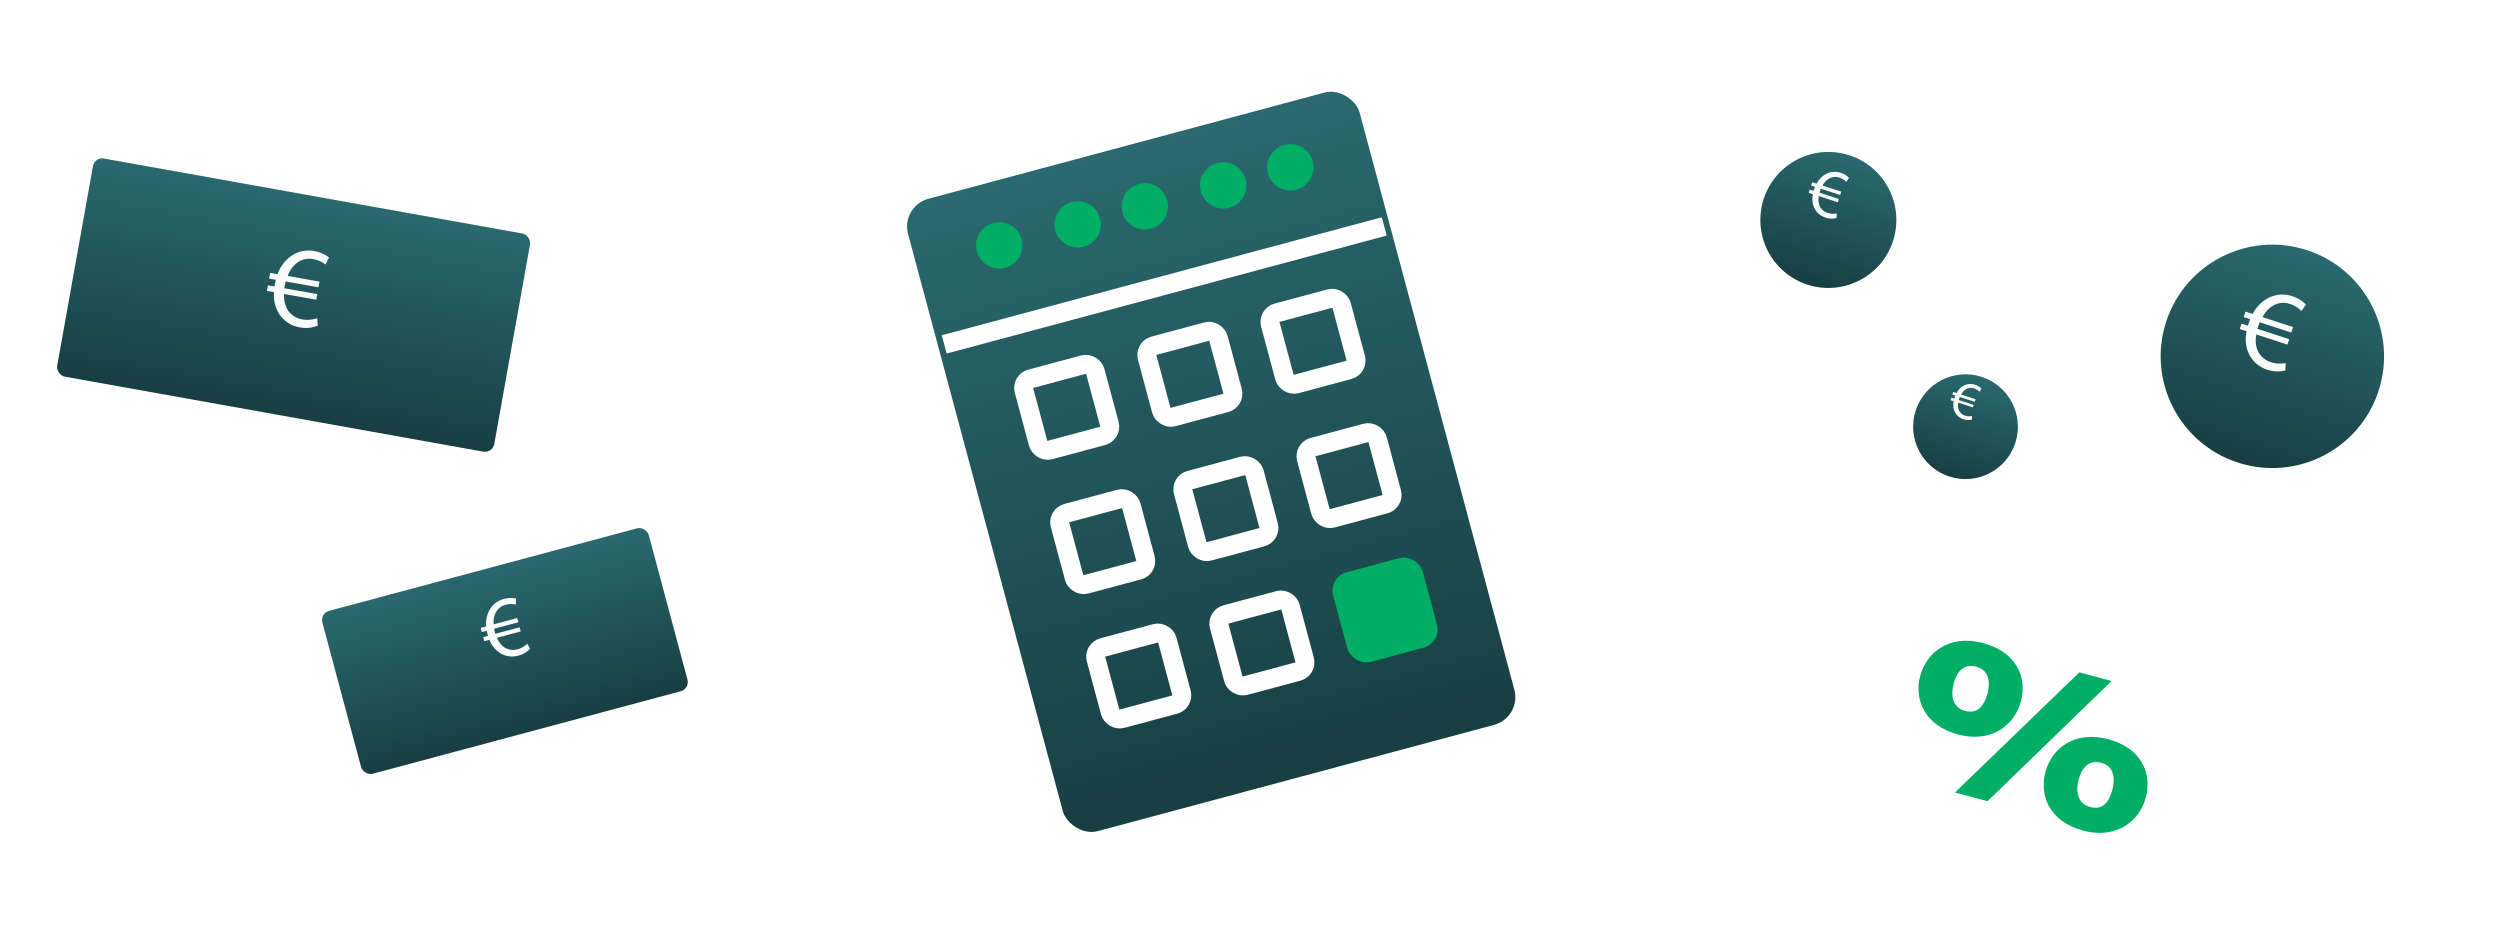 <svg xmlns="http://www.w3.org/2000/svg" xmlns:xlink="http://www.w3.org/1999/xlink" width="263.947" height="98.027" viewBox="0 0 263.947 98.027">
  <defs>
    <linearGradient id="linear-gradient" x1="0.5" x2="0.5" y2="1" gradientUnits="objectBoundingBox">
      <stop offset="0" stop-color="#29696f"/>
      <stop offset="1" stop-color="#183f42"/>
    </linearGradient>
    <filter id="Rettangolo_257" x="85.694" y="0" width="83.016" height="96.86" filterUnits="userSpaceOnUse">
      <feOffset dy="3" input="SourceAlpha"/>
      <feGaussianBlur stdDeviation="3" result="blur"/>
      <feFlood flood-opacity="0.161"/>
      <feComposite operator="in" in2="blur"/>
      <feComposite in="SourceGraphic"/>
    </filter>
    <filter id="_" x="190.816" y="57.475" width="47.554" height="40.553" filterUnits="userSpaceOnUse">
      <feOffset dy="3" input="SourceAlpha"/>
      <feGaussianBlur stdDeviation="3" result="blur-2"/>
      <feFlood flood-opacity="0.161"/>
      <feComposite operator="in" in2="blur-2"/>
      <feComposite in="SourceGraphic"/>
    </filter>
    <filter id="Rettangolo_274" x="0" y="10.616" width="62.503" height="43.352" filterUnits="userSpaceOnUse">
      <feOffset dy="2" input="SourceAlpha"/>
      <feGaussianBlur stdDeviation="2" result="blur-3"/>
      <feFlood flood-color="#1a2222" flood-opacity="0.239"/>
      <feComposite operator="in" in2="blur-3"/>
      <feComposite in="SourceGraphic"/>
    </filter>
    <filter id="Ellisse_107" x="216.186" y="14.068" width="47.761" height="47.761" filterUnits="userSpaceOnUse">
      <feOffset dy="3" input="SourceAlpha"/>
      <feGaussianBlur stdDeviation="3" result="blur-4"/>
      <feFlood flood-opacity="0.161"/>
      <feComposite operator="in" in2="blur-4"/>
      <feComposite in="SourceGraphic"/>
    </filter>
    <filter id="Ellisse_107-2" x="175.095" y="5.426" width="36.118" height="36.118" filterUnits="userSpaceOnUse">
      <feOffset dy="3" input="SourceAlpha"/>
      <feGaussianBlur stdDeviation="3" result="blur-5"/>
      <feFlood flood-opacity="0.161"/>
      <feComposite operator="in" in2="blur-5"/>
      <feComposite in="SourceGraphic"/>
    </filter>
    <filter id="Ellisse_107-3" x="191.637" y="29.365" width="31.957" height="31.957" filterUnits="userSpaceOnUse">
      <feOffset dy="3" input="SourceAlpha"/>
      <feGaussianBlur stdDeviation="3" result="blur-6"/>
      <feFlood flood-opacity="0.161"/>
      <feComposite operator="in" in2="blur-6"/>
      <feComposite in="SourceGraphic"/>
    </filter>
    <filter id="Rettangolo_274-2" x="27.641" y="49.271" width="50.904" height="38.321" filterUnits="userSpaceOnUse">
      <feOffset dy="2" input="SourceAlpha"/>
      <feGaussianBlur stdDeviation="2" result="blur-7"/>
      <feFlood flood-color="#1a2222" flood-opacity="0.239"/>
      <feComposite operator="in" in2="blur-7"/>
      <feComposite in="SourceGraphic"/>
    </filter>
  </defs>
  <g id="Elements_Illustration" data-name="Elements Illustration" transform="translate(6.723 -0.994)">
    <g id="calcolatrice" transform="matrix(0.966, -0.259, 0.259, 0.966, 87.971, 19.663)">
      <g transform="matrix(0.97, 0.26, -0.26, 0.97, -86.64, -42.54)" filter="url(#Rettangolo_257)">
        <rect id="Rettangolo_257-2" data-name="Rettangolo 257" width="48.947" height="68.526" rx="3" transform="matrix(0.97, -0.26, 0.26, 0.97, 94.69, 18.67)" fill="url(#linear-gradient)"/>
      </g>
      <line id="Linea_7" data-name="Linea 7" x2="48.091" transform="translate(0.245 18.379)" fill="none" stroke="#fff" stroke-width="2"/>
      <g id="Rettangolo_258" data-name="Rettangolo 258" transform="translate(6.118 23.25)" fill="none" stroke="#fff" stroke-width="2">
        <rect width="9.789" height="9.789" rx="2" stroke="none"/>
        <rect x="1" y="1" width="7.789" height="7.789" rx="1" fill="none"/>
      </g>
      <g id="Rettangolo_269" data-name="Rettangolo 269" transform="translate(6.118 37.933)" fill="none" stroke="#fff" stroke-width="2">
        <rect width="9.789" height="9.789" rx="2" stroke="none"/>
        <rect x="1" y="1" width="7.789" height="7.789" rx="1" fill="none"/>
      </g>
      <g id="Rettangolo_271" data-name="Rettangolo 271" transform="translate(6.118 52.617)" fill="none" stroke="#fff" stroke-width="2">
        <rect width="9.789" height="9.789" rx="2" stroke="none"/>
        <rect x="1" y="1" width="7.789" height="7.789" rx="1" fill="none"/>
      </g>
      <g id="Rettangolo_259" data-name="Rettangolo 259" transform="translate(19.579 23.25)" fill="none" stroke="#fff" stroke-width="2">
        <rect width="9.789" height="9.789" rx="2" stroke="none"/>
        <rect x="1" y="1" width="7.789" height="7.789" rx="1" fill="none"/>
      </g>
      <g id="Rettangolo_268" data-name="Rettangolo 268" transform="translate(19.579 37.933)" fill="none" stroke="#fff" stroke-width="2">
        <rect width="9.789" height="9.789" rx="2" stroke="none"/>
        <rect x="1" y="1" width="7.789" height="7.789" rx="1" fill="none"/>
      </g>
      <g id="Rettangolo_270" data-name="Rettangolo 270" transform="translate(19.579 52.617)" fill="none" stroke="#fff" stroke-width="2">
        <rect width="9.789" height="9.789" rx="2" stroke="none"/>
        <rect x="1" y="1" width="7.789" height="7.789" rx="1" fill="none"/>
      </g>
      <g id="Rettangolo_260" data-name="Rettangolo 260" transform="translate(33.039 23.25)" fill="none" stroke="#fff" stroke-width="2">
        <rect width="9.789" height="9.789" rx="2" stroke="none"/>
        <rect x="1" y="1" width="7.789" height="7.789" rx="1" fill="none"/>
      </g>
      <g id="Rettangolo_267" data-name="Rettangolo 267" transform="translate(33.039 37.933)" fill="none" stroke="#fff" stroke-width="2">
        <rect width="9.789" height="9.789" rx="2" stroke="none"/>
        <rect x="1" y="1" width="7.789" height="7.789" rx="1" fill="none"/>
      </g>
      <rect id="Rettangolo_272" data-name="Rettangolo 272" width="9.789" height="9.789" rx="2" transform="translate(33.039 52.617)" fill="#00ae65"/>
      <circle id="Ellisse_102" data-name="Ellisse 102" cx="2.447" cy="2.447" r="2.447" transform="translate(6.118 7.342)" fill="#00ae65"/>
      <circle id="Ellisse_103" data-name="Ellisse 103" cx="2.447" cy="2.447" r="2.447" transform="translate(14.684 7.342)" fill="#00ae65"/>
      <circle id="Ellisse_104" data-name="Ellisse 104" cx="2.447" cy="2.447" r="2.447" transform="translate(37.934 7.342)" fill="#00ae65"/>
      <circle id="Ellisse_105" data-name="Ellisse 105" cx="2.447" cy="2.447" r="2.447" transform="translate(30.592 7.342)" fill="#00ae65"/>
      <circle id="Ellisse_106" data-name="Ellisse 106" cx="2.447" cy="2.447" r="2.447" transform="translate(22.026 7.342)" fill="#00ae65"/>
    </g>
    <g transform="matrix(1, 0, 0, 1, -6.72, 0.99)" filter="url(#_)">
      <path id="_2" data-name="%" d="M5.43,9.966c3.641,0,5.494-2.491,5.494-5.079C10.924,2.268,9.135,0,5.494,0S0,2.459,0,5.015C0,7.6,1.789,9.966,5.43,9.966Zm.064-2.587c-1.373,0-1.885-1.214-1.885-2.491,0-1.31.479-2.3,1.853-2.3,1.342,0,1.853,1.15,1.853,2.427S6.9,7.378,5.494,7.378Zm15.268,8.943c3.609,0,5.462-2.491,5.462-5.047,0-2.651-1.789-4.919-5.4-4.919-3.641,0-5.494,2.459-5.494,5.015C15.332,13.99,17.12,16.322,20.761,16.322Zm.064-2.587c-1.373,0-1.916-1.214-1.916-2.459,0-1.31.479-2.332,1.853-2.332,1.342,0,1.853,1.15,1.853,2.427S22.231,13.735,20.825,13.735Zm-14.118,2.2h3.545L19.58.351H16.066Z" transform="matrix(0.97, 0.26, -0.26, 0.97, 204.04, 63.47)" fill="#00ae65"/>
    </g>
    <g id="banconota" transform="translate(3.362 15.61) rotate(10)">
      <g id="Raggruppa_14" data-name="Raggruppa 14" transform="translate(0 0)">
        <g transform="matrix(0.98, -0.17, 0.17, 0.98, -12.47, -12.64)" filter="url(#Rettangolo_274)">
          <rect id="Rettangolo_274-3" data-name="Rettangolo 274" width="47.134" height="23.525" rx="1" transform="translate(10.09 14.62) rotate(10)" fill="url(#linear-gradient)"/>
        </g>
        <path id="Tracciato_43" data-name="Tracciato 43" d="M5.924,7.681a3.282,3.282,0,0,1-1.815.512A3.194,3.194,0,0,1,1.634,7.107a3.761,3.761,0,0,1-.878-2.1H0v-.6H.7V4.231c0-.2.011-.378.023-.549H0v-.61H.8a3.873,3.873,0,0,1,1-2.059A3.217,3.217,0,0,1,4.217,0,3.462,3.462,0,0,1,5.84.39l-.244.8A2.821,2.821,0,0,0,4.23.854a2.123,2.123,0,0,0-1.609.67,2.9,2.9,0,0,0-.732,1.548h3.4v.61H1.78c-.012.159-.024.342-.024.512v.22H5.291v.6H1.841a2.926,2.926,0,0,0,.671,1.6,2.315,2.315,0,0,0,1.718.707,3.162,3.162,0,0,0,1.488-.4Z" transform="translate(20.62 7.705)" fill="#f9fbfb"/>
      </g>
    </g>
    <g id="moneta" transform="matrix(0.951, 0.309, -0.309, 0.951, 225.761, 21.062)">
      <g transform="matrix(0.95, -0.31, 0.31, 0.95, -227.31, 52.76)" filter="url(#Ellisse_107)">
        <circle id="Ellisse_107-4" data-name="Ellisse 107" cx="11.809" cy="11.809" r="11.809" transform="matrix(0.95, 0.31, -0.31, 0.95, 232.48, 20.07)" fill="url(#linear-gradient)"/>
      </g>
      <path id="Tracciato_136" data-name="Tracciato 136" d="M5.924,7.681a3.282,3.282,0,0,1-1.815.512A3.194,3.194,0,0,1,1.634,7.107a3.761,3.761,0,0,1-.878-2.1H0v-.6H.7V4.231c0-.2.011-.378.023-.549H0v-.61H.8a3.873,3.873,0,0,1,1-2.059A3.217,3.217,0,0,1,4.217,0,3.462,3.462,0,0,1,5.84.39l-.244.8A2.821,2.821,0,0,0,4.23.854a2.123,2.123,0,0,0-1.609.67,2.9,2.9,0,0,0-.732,1.548h3.4v.61H1.78c-.012.159-.024.342-.024.512v.22H5.291v.6H1.841a2.926,2.926,0,0,0,.671,1.6,2.315,2.315,0,0,0,1.718.707,3.162,3.162,0,0,0,1.488-.4Z" transform="translate(8.333 7.712)" fill="#f9fbfb"/>
    </g>
    <g id="moneta-2" data-name="moneta" transform="matrix(0.951, 0.309, -0.309, 0.951, 181.814, 12.42)">
      <g transform="matrix(0.95, -0.31, 0.31, 0.95, -182.84, 47.39)" filter="url(#Ellisse_107-2)">
        <circle id="Ellisse_107-5" data-name="Ellisse 107" cx="7.189" cy="7.189" r="7.189" transform="matrix(0.95, 0.31, -0.31, 0.95, 188.54, 11.43)" fill="url(#linear-gradient)"/>
      </g>
      <path id="Tracciato_136-2" data-name="Tracciato 136" d="M3.607,4.676A2,2,0,0,1,2.5,4.988,1.944,1.944,0,0,1,.994,4.327,2.289,2.289,0,0,1,.46,3.05H0V2.687H.423V2.576c0-.119.007-.23.014-.334H0V1.87H.49A2.358,2.358,0,0,1,1.1.616,1.959,1.959,0,0,1,2.568,0a2.108,2.108,0,0,1,.988.238l-.149.49A1.717,1.717,0,0,0,2.575.52,1.292,1.292,0,0,0,1.6.928a1.764,1.764,0,0,0-.446.943H3.221v.371H1.084c-.007.1-.015.208-.015.312v.134H3.221V3.05h-2.1a1.781,1.781,0,0,0,.408.972,1.409,1.409,0,0,0,1.046.431,1.925,1.925,0,0,0,.906-.245Z" transform="translate(5.073 4.695)" fill="#f9fbfb"/>
    </g>
    <g id="moneta-3" data-name="moneta" transform="matrix(0.951, 0.309, -0.309, 0.951, 197.336, 36.36)">
      <g transform="matrix(0.95, -0.31, 0.31, 0.95, -205, 29.42)" filter="url(#Ellisse_107-3)">
        <circle id="Ellisse_107-6" data-name="Ellisse 107" cx="5.538" cy="5.538" r="5.538" transform="matrix(0.95, 0.31, -0.31, 0.95, 204.06, 35.37)" fill="url(#linear-gradient)"/>
      </g>
      <path id="Tracciato_136-3" data-name="Tracciato 136" d="M2.778,3.6a1.539,1.539,0,0,1-.851.24A1.5,1.5,0,0,1,.766,3.333,1.764,1.764,0,0,1,.354,2.35H0V2.07H.326V1.984c0-.092.005-.177.011-.257H0V1.441H.377A1.816,1.816,0,0,1,.846.475,1.509,1.509,0,0,1,1.978,0a1.624,1.624,0,0,1,.761.183L2.624.56A1.323,1.323,0,0,0,1.984.4a1,1,0,0,0-.755.314,1.359,1.359,0,0,0-.343.726h1.6v.286H.835c-.006.074-.011.16-.011.24v.1H2.481v.28H.863a1.372,1.372,0,0,0,.315.749,1.086,1.086,0,0,0,.806.332,1.483,1.483,0,0,0,.7-.189Z" transform="translate(3.908 3.617)" fill="#f9fbfb"/>
    </g>
    <g id="banconota-2" data-name="banconota" transform="translate(26.917 63.46) rotate(-15)">
      <g id="Raggruppa_14-2" data-name="Raggruppa 14" transform="translate(0 0)">
        <g transform="matrix(0.97, 0.26, -0.26, 0.97, -16.33, -69.04)" filter="url(#Rettangolo_274-2)">
          <rect id="Rettangolo_274-4" data-name="Rettangolo 274" width="35.525" height="17.731" rx="1" transform="translate(33.64 62.47) rotate(-15)" fill="url(#linear-gradient)"/>
        </g>
        <path id="Tracciato_43-2" data-name="Tracciato 43" d="M4.465,5.789A2.474,2.474,0,0,1,3.1,6.175a2.407,2.407,0,0,1-1.866-.818A2.834,2.834,0,0,1,.569,3.776H0v-.45H.524V3.189c0-.147.008-.285.018-.414H0v-.46H.606A2.919,2.919,0,0,1,1.359.763,2.425,2.425,0,0,1,3.179,0,2.61,2.61,0,0,1,4.4.294L4.218.9A2.126,2.126,0,0,0,3.188.644a1.6,1.6,0,0,0-1.213.5,2.184,2.184,0,0,0-.552,1.167H3.988v.46H1.342c-.009.12-.018.257-.018.386v.165H3.988v.45h-2.6a2.205,2.205,0,0,0,.506,1.2,1.745,1.745,0,0,0,1.295.533,2.383,2.383,0,0,0,1.122-.3Z" transform="translate(15.541 5.807)" fill="#f9fbfb"/>
      </g>
    </g>
  </g>
</svg>

